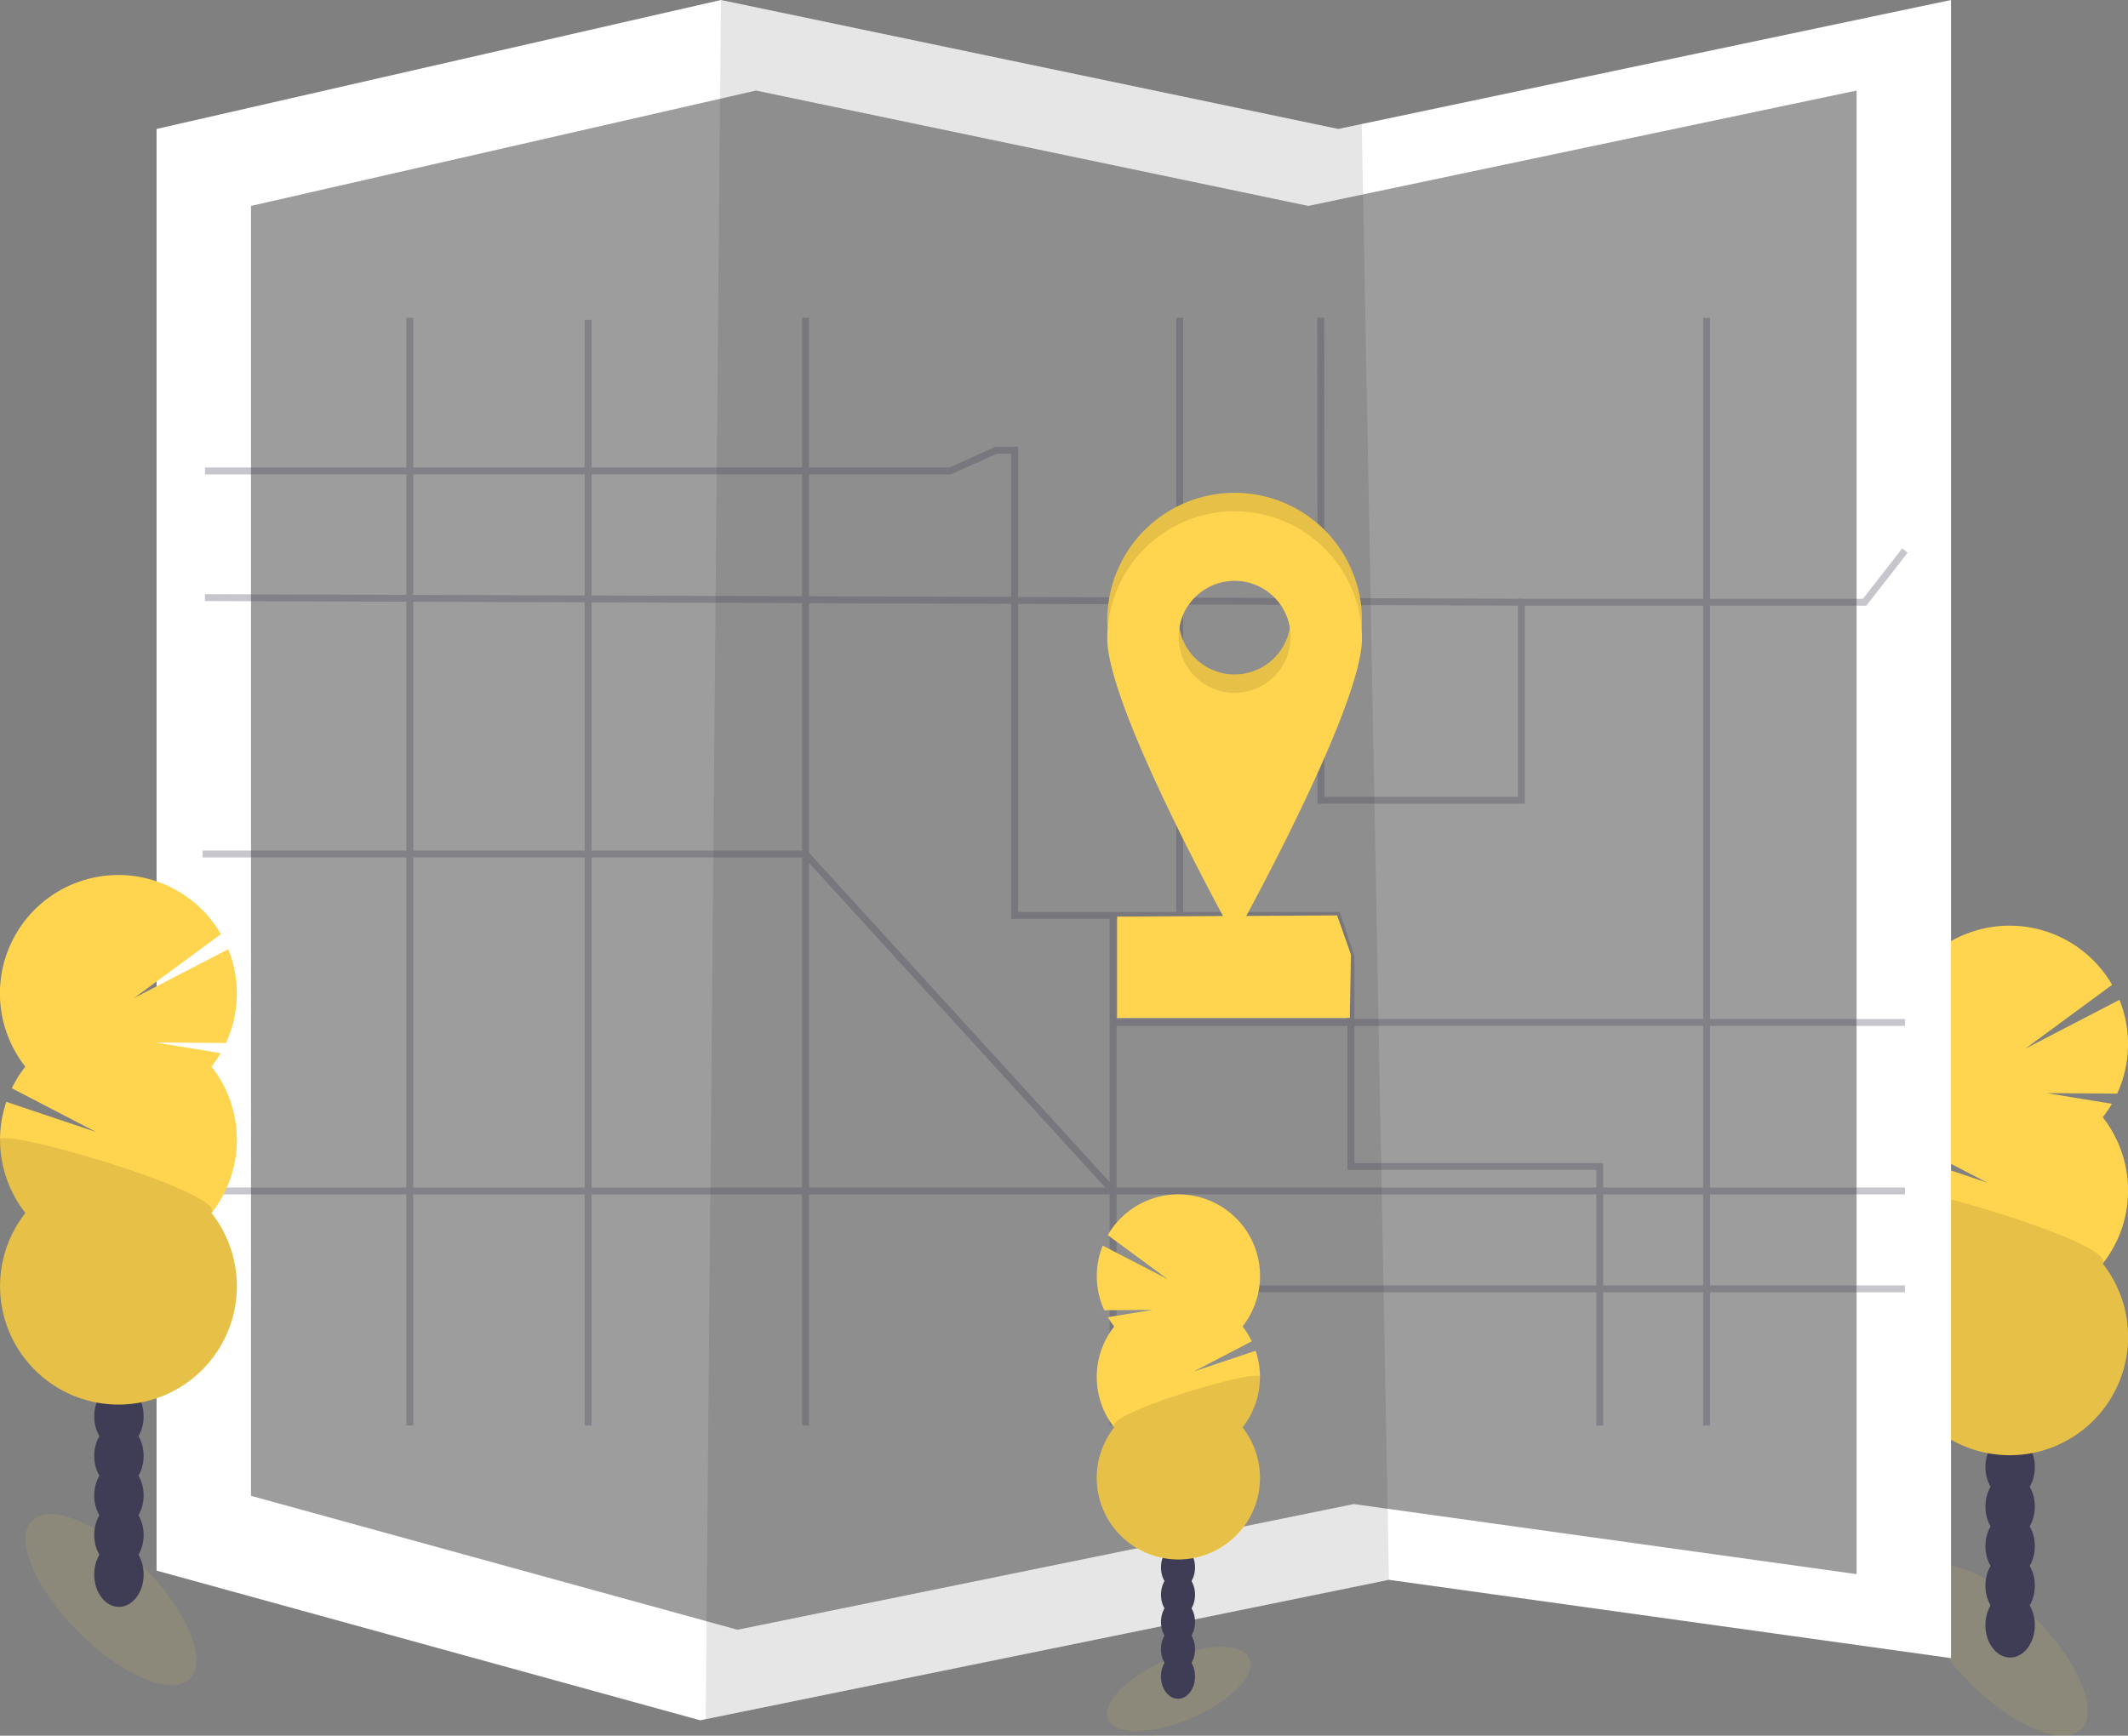 <svg id="e937dd5c-1a88-46eb-b274-68931cd56025" data-name="Layer 1" xmlns="http://www.w3.org/2000/svg" width="923.8"
     height="753.71" viewBox="0 0 923.8 753.71"><rect x="0" y="0" width="923.8" height="753.71" fill="#808080" stroke="none"/><title>map</title>
  <ellipse cx="1007.29" cy="789.73" rx="19.99" ry="48.53" transform="translate(-401.49 870.42) rotate(-45)"
           fill="#ffd54f" opacity="0.1"/>
  <ellipse cx="872.63" cy="705.7" rx="10.73" ry="14.05" fill="#3f3d56"/>
  <ellipse cx="872.63" cy="688.53" rx="10.73" ry="14.05" fill="#3f3d56"/>
  <ellipse cx="872.63" cy="671.36" rx="10.73" ry="14.05" fill="#3f3d56"/>
  <ellipse cx="872.63" cy="654.19" rx="10.73" ry="14.05" fill="#3f3d56"/>
  <ellipse cx="872.63" cy="637.02" rx="10.73" ry="14.05" fill="#3f3d56"/>
  <ellipse cx="872.63" cy="619.85" rx="10.73" ry="14.05" fill="#3f3d56"/>
  <ellipse cx="872.63" cy="602.68" rx="10.73" ry="14.05" fill="#3f3d56"/>
  <path
    d="M1050.9,558.33a51.13,51.13,0,0,0,4-5.88l-28.2-4.63,30.5.22a51.54,51.54,0,0,0,1-40.73l-40.91,21.23L1055,500.8a51.41,51.41,0,1,0-84.9,57.53,51.16,51.16,0,0,0-5.86,9.37l36.6,19-39-13.1a51.45,51.45,0,0,0,8.29,48.27,51.4,51.4,0,1,0,80.8,0,51.41,51.41,0,0,0,0-63.56Z"
    transform="translate(-138.1 -73.15)" fill="#ffd54f"/>
  <path d="M959.1,590.11a51.16,51.16,0,0,0,11,31.78,51.4,51.4,0,1,0,80.8,0C1057.79,613.15,959.1,584.34,959.1,590.11Z"
        transform="translate(-138.1 -73.15)" opacity="0.1"/>
  <polygon
    points="846.97 0 846.97 720 602.97 686 306.36 746.51 303.97 747 67.97 682 67.97 56 312.97 0 580.97 56 591.16 53.85 846.97 0"
    fill="#fff"/>
  <polygon
    points="805.97 39.32 805.97 683.53 587.66 653.11 322.27 707.25 320.13 707.68 108.97 649.53 108.97 89.42 328.19 39.32 567.97 89.42 577.09 87.5 805.97 39.32"
    fill="#9d9d9d"/>
  <polygon points="602.97 686 306.36 746.51 312.97 0 580.97 56 591.16 53.85 602.97 686" opacity="0.1"/>
  <g opacity="0.3">
    <polyline points="573.35 138 573.47 347.5 660.47 347.5 660.47 261.5 809.47 261.5 826.97 239.06" fill="none"
              stroke="#444053" stroke-miterlimit="10" stroke-width="3"/>
    <polyline
      points="88.97 204.5 412.47 204.5 432.47 195.5 440.47 195.5 440.47 397.5 580.47 397.5 586.47 415.5 586.47 506.5 694.47 506.5 694.47 619"
      fill="none" stroke="#444053" stroke-miterlimit="10" stroke-width="3"/>
    <line x1="483.2" y1="619" x2="483.2" y2="397.5" fill="none" stroke="#444053" stroke-miterlimit="10"
          stroke-width="3"/>
    <line x1="826.97" y1="559.66" x2="483.2" y2="559.66" fill="none" stroke="#444053" stroke-miterlimit="10"
          stroke-width="3"/>
    <line x1="740.87" y1="138" x2="740.87" y2="619" fill="none" stroke="#444053" stroke-miterlimit="10"
          stroke-width="3"/>
    <line x1="87.97" y1="517.14" x2="826.97" y2="517.14" fill="none" stroke="#444053" stroke-miterlimit="10"
          stroke-width="3"/>
    <line x1="177.91" y1="619" x2="177.91" y2="138" fill="none" stroke="#444053" stroke-miterlimit="10"
          stroke-width="3"/>
    <line x1="349.69" y1="138" x2="349.69" y2="619" fill="none" stroke="#444053" stroke-miterlimit="10"
          stroke-width="3"/>
    <line x1="88.97" y1="259.5" x2="660.47" y2="261.5" fill="none" stroke="#444053" stroke-miterlimit="10"
          stroke-width="3"/>
    <line x1="255.3" y1="138.87" x2="255.3" y2="619" fill="none" stroke="#444053" stroke-miterlimit="10"
          stroke-width="3"/>
    <polyline points="87.97 370.82 349.69 370.82 483.2 517.14" fill="none" stroke="#444053" stroke-miterlimit="10"
              stroke-width="3"/>
    <line x1="512.12" y1="138" x2="512.12" y2="397.5" fill="none" stroke="#444053" stroke-miterlimit="10"
          stroke-width="3"/>
    <line x1="483.2" y1="443.98" x2="826.97" y2="443.98" fill="none" stroke="#444053" stroke-miterlimit="10"
          stroke-width="3"/>
  </g>
  <polygon points="585.97 442 484.97 442 484.97 398 580.47 397.5 586.47 414.5 585.97 442" fill="#ffd54f"/>
  <path
    d="M674.07,287.15a55.28,55.28,0,0,0-55.28,55.28c0,30.53,55.28,129.72,55.28,129.72S729.35,373,729.35,342.43A55.28,55.28,0,0,0,674.07,287.15Zm0,78.86a24.32,24.32,0,1,1,24.32-24.32A24.32,24.32,0,0,1,674.07,366Z"
    transform="translate(-138.1 -73.15)" fill="#ffd54f"/>
  <path
    d="M674.07,287.15a55.28,55.28,0,0,0-55.28,55.28c0,30.53,55.28,129.72,55.28,129.72S729.35,373,729.35,342.43A55.28,55.28,0,0,0,674.07,287.15Zm0,78.86a24.32,24.32,0,1,1,24.32-24.32A24.32,24.32,0,0,1,674.07,366Z"
    transform="translate(-138.1 -73.15)" opacity="0.1"/>
  <path
    d="M674.07,295.15a55.28,55.28,0,0,0-55.28,55.28c0,30.53,55.28,129.72,55.28,129.72S729.35,381,729.35,350.43A55.28,55.28,0,0,0,674.07,295.15Zm0,78.86a24.32,24.32,0,1,1,24.32-24.32A24.32,24.32,0,0,1,674.07,374Z"
    transform="translate(-138.1 -73.15)" fill="#ffd54f"/>
  <ellipse cx="649.86" cy="806.61" rx="33.45" ry="13.78" transform="translate(-404.13 249.64) rotate(-23.3)"
           fill="#ffd54f" opacity="0.1"/>
  <ellipse cx="511.39" cy="727.97" rx="7.4" ry="9.68" fill="#3f3d56"/>
  <ellipse cx="511.39" cy="716.13" rx="7.4" ry="9.68" fill="#3f3d56"/>
  <ellipse cx="511.39" cy="704.3" rx="7.4" ry="9.68" fill="#3f3d56"/>
  <ellipse cx="511.39" cy="692.47" rx="7.4" ry="9.68" fill="#3f3d56"/>
  <ellipse cx="511.39" cy="680.63" rx="7.4" ry="9.68" fill="#3f3d56"/>
  <ellipse cx="511.39" cy="668.8" rx="7.4" ry="9.68" fill="#3f3d56"/>
  <ellipse cx="511.39" cy="656.97" rx="7.4" ry="9.68" fill="#3f3d56"/>
  <path
    d="M621.8,649.13a36.12,36.12,0,0,1-2.76-4l19.44-3.2-21,.16a35.54,35.54,0,0,1-.68-28.07L645,628.6l-26-19.12a35.43,35.43,0,1,1,58.51,39.65,35.55,35.55,0,0,1,4,6.46L656.3,668.7l26.9-9a35.45,35.45,0,0,1-5.71,33.27,35.43,35.43,0,1,1-55.69,0,35.44,35.44,0,0,1,0-43.81Z"
    transform="translate(-138.1 -73.15)" fill="#ffd54f"/>
  <path d="M685.07,671a35.28,35.28,0,0,1-7.58,21.91,35.43,35.43,0,1,1-55.69,0C617.05,686.91,685.07,667.06,685.07,671Z"
        transform="translate(-138.1 -73.15)" opacity="0.1"/>
  <ellipse cx="186.29" cy="767.73" rx="19.99" ry="48.53" transform="translate(-626.4 283.44) rotate(-45)" fill="#ffd54f"
           opacity="0.1"/>
  <ellipse cx="51.63" cy="683.7" rx="10.73" ry="14.05" fill="#3f3d56"/>
  <ellipse cx="51.63" cy="666.53" rx="10.73" ry="14.05" fill="#3f3d56"/>
  <ellipse cx="51.63" cy="649.36" rx="10.73" ry="14.05" fill="#3f3d56"/>
  <ellipse cx="51.63" cy="632.19" rx="10.73" ry="14.05" fill="#3f3d56"/>
  <ellipse cx="51.63" cy="615.02" rx="10.73" ry="14.05" fill="#3f3d56"/>
  <ellipse cx="51.63" cy="597.85" rx="10.73" ry="14.05" fill="#3f3d56"/>
  <ellipse cx="51.63" cy="580.68" rx="10.73" ry="14.05" fill="#3f3d56"/>
  <path
    d="M229.9,536.33a51.13,51.13,0,0,0,4-5.88l-28.2-4.63,30.5.22a51.54,51.54,0,0,0,1-40.73l-40.91,21.23L234,478.8a51.41,51.41,0,1,0-84.9,57.53,51.16,51.16,0,0,0-5.86,9.37l36.6,19-39-13.1a51.45,51.45,0,0,0,8.29,48.27,51.4,51.4,0,1,0,80.8,0,51.41,51.41,0,0,0,0-63.56Z"
    transform="translate(-138.1 -73.15)" fill="#ffd54f"/>
  <path d="M138.1,568.11a51.16,51.16,0,0,0,11,31.78,51.4,51.4,0,1,0,80.8,0C236.79,591.15,138.1,562.34,138.1,568.11Z"
        transform="translate(-138.1 -73.15)" opacity="0.1"/>
</svg>
